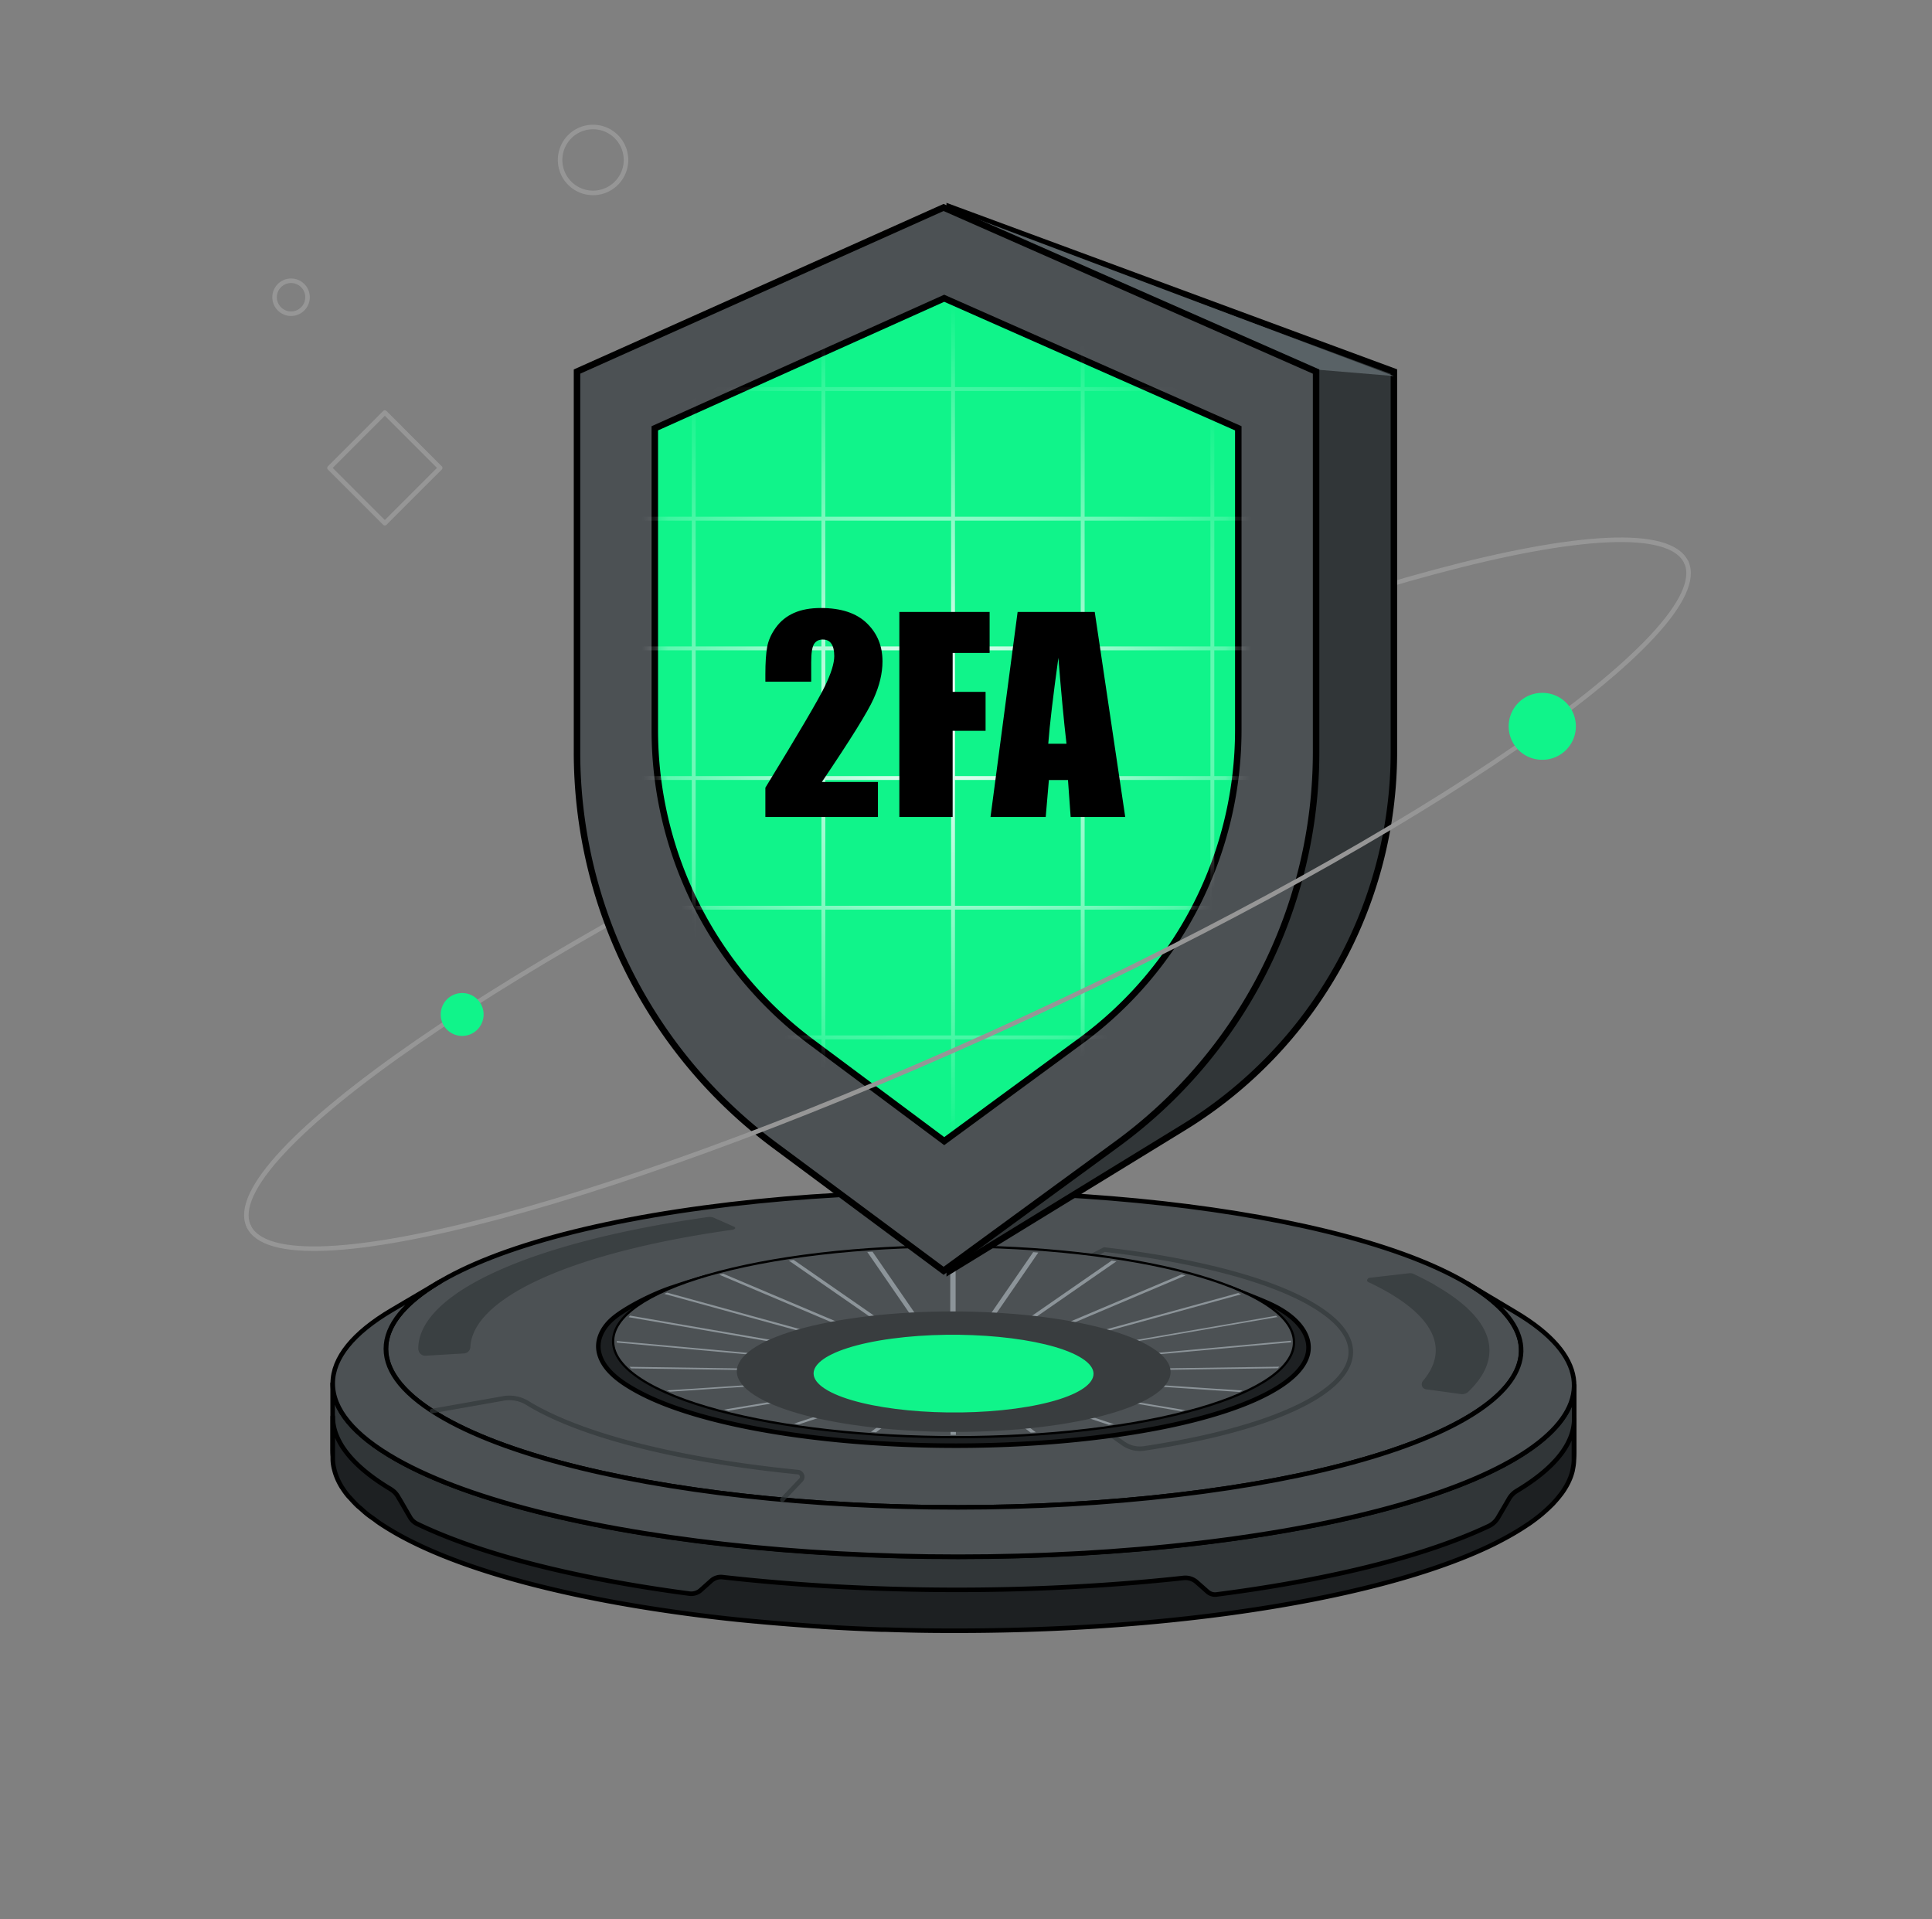 <svg xmlns="http://www.w3.org/2000/svg" width="149" height="148" fill="none" viewBox="0 0 149 148">
  <rect x="0" y="0" width="149" height="148" fill="#808080" stroke="none"/>
  <path fill="#313638" stroke="currentColor" stroke-linecap="round" stroke-linejoin="round" stroke-width=".35" d="M25.653 111.838v-5.147c0 1.969 1.578 3.972 4.908 5.854 11.633 6.617 40.308 9.381 64.043 6.192 16.944-2.274 26.792-6.986 26.803-11.894v5.147c-.022 4.908-9.859 9.609-26.814 11.895-23.734 3.188-52.41.413-64.043-6.192-3.33-1.894-4.908-3.896-4.897-5.855"/>
  <path fill="#4C5154" stroke="currentColor" stroke-linecap="round" stroke-linejoin="round" stroke-width=".35" d="M112.843 98.79c-10.643-6.05-36.859-8.586-58.57-5.659-21.699 2.917-30.666 10.186-20.023 16.237s36.859 8.586 58.57 5.658c21.698-2.916 30.666-10.185 20.023-16.236"/>
  <path fill="#4C5154" stroke="currentColor" stroke-linecap="round" stroke-linejoin="round" stroke-width=".35" d="m30.213 101.032 3.71-2.188c-5.44 3.211-5.767 7.063.316 10.523 10.643 6.051 36.859 8.587 58.569 5.659 21.46-2.884 30.46-10.022 20.382-16.03 1.23.74 2.471 1.47 3.7 2.21 11.024 6.562 1.176 14.364-22.287 17.52-23.734 3.189-52.409.414-64.042-6.192-6.65-3.776-6.301-7.987-.348-11.502"/>
  <path fill="#1D2022" stroke="currentColor" stroke-linecap="round" stroke-linejoin="round" stroke-width=".35" d="M121.407 110.01v-.566c-.022 1.926-1.556 3.809-4.429 5.528a1.7 1.7 0 0 0-.588.588c-.294.511-.566.968-.859 1.469a1.65 1.65 0 0 1-.708.653c-4.723 2.231-11.862 4.102-21.003 5.278a.87.87 0 0 1-.685-.207l-.838-.74a1.32 1.32 0 0 0-1.023-.327c-11.775 1.285-24.475 1.187-35.564-.065a1.12 1.12 0 0 0-.849.272l-.816.729a1.09 1.09 0 0 1-.881.272c-8.543-1.131-15.954-2.96-20.981-5.375a1.27 1.27 0 0 1-.577-.545c-.294-.5-.631-1.099-.87-1.49a1.8 1.8 0 0 0-.327-.436c-.196-.174-.435-.304-.49-.337-1.698-1.045-2.862-2.122-3.548-3.2-.293-.478-.5-.946-.609-1.425a3.7 3.7 0 0 1-.098-.838v3.265c0 .217.033.478.087.696 0 .011 0 .033.011.044.054.228.12.457.218.685 0 0 .01.022.01.033.099.228.218.468.36.696 0 .011.021.033.032.044.142.228.305.457.5.685l.099.098c.185.207.37.414.587.621.066.065.142.119.218.185.196.174.392.359.62.533.142.109.305.218.457.326.175.131.338.262.534.381.359.24.74.468 1.153.708 5.071 2.883 13.385 5.027 23.104 6.279 1.512.196 3.057.37 4.635.511.044 0 .087 0 .13.011 1.525.142 3.07.261 4.637.37.098 0 .196.011.283.022 1.534.098 3.09.174 4.657.228h.283c1.61.055 3.232.087 4.854.087h.098c7.171.022 14.473-.391 21.351-1.316 9.054-1.219 16.084-3.124 20.666-5.387.979-.49 1.85-.99 2.6-1.502.022-.011.033-.022.055-.032.348-.24.675-.49.979-.74a.6.6 0 0 0 .087-.077c.283-.239.544-.489.784-.729a.7.7 0 0 0 .087-.098c.228-.239.424-.489.609-.729.022-.032.044-.065.077-.109.174-.25.315-.5.435-.74.011-.032.032-.065.043-.098.12-.25.207-.511.272-.772 0-.022 0-.044.011-.066.055-.272.098-.533.098-.805v-2.546z"/>
  <g opacity=".66">
    <path stroke="#313638" stroke-linecap="round" stroke-linejoin="round" stroke-width=".35" d="m60.335 115.647 1.436-1.513c.207-.218.065-.577-.229-.609-8.618-.86-16.105-2.612-20.448-5.082-.152-.087-.293-.175-.435-.262a2.68 2.68 0 0 0-1.85-.337l-5.484.969"/>
    <path fill="#313638" d="M110.655 99.084a25 25 0 0 0-1.633-.838c-.109-.055-.239-.076-.37-.055l-3.025.349c-.163.021-.283.239-.109.326.501.229.969.479 1.404.718 3.939 2.242 4.712 4.669 2.818 6.911a.392.392 0 0 0 .24.642l2.699.37a.69.69 0 0 0 .566-.185c2.742-2.634 2.1-5.561-2.601-8.227zM56.58 94.59c-.38-.175-1.512-.675-1.512-.675a.9.9 0 0 0-.436-.066c-14.147 2.003-22.352 5.986-22.374 10.143 0 .315.25.576.566.555l2.95-.174a.52.52 0 0 0 .5-.479c.152-3.722 7.52-7.27 20.176-9.054.184-.022.391-.142.13-.262z"/>
    <path stroke="#313638" stroke-linecap="round" stroke-linejoin="round" stroke-width=".35" d="M101.035 100.509c-3.428-1.948-9.185-3.373-15.867-4.146l-11.35 5.866 12.797 9.076a2.23 2.23 0 0 0 1.633.391c14.299-2.143 20.034-7.062 12.797-11.176z"/>
  </g>
  <path fill="#1D2022" stroke="currentColor" stroke-linecap="round" stroke-linejoin="round" stroke-width=".35" d="M51.793 99.312a48 48 0 0 1 2.764-.86c-1.448.534-3.07.97-4.07 2.199-.686.838-.773 1.85-.13 2.742.5.686 1.229 1.186 1.958 1.6 5.746 3.265 19.904 4.636 31.635 3.058 11.72-1.578 16.563-5.507 10.817-8.771 0 0 2.47.936 3.276 1.327 2.035.958 2.927 2.253 2.873 3.407-.12 2.775-5.735 5.43-15.334 6.714-13.58 1.828-29.98.239-36.64-3.548-1.078-.609-2.351-1.48-2.71-2.742-.305-1.056.228-2.057 1.012-2.732.914-.794 2.96-1.86 4.538-2.394z"/>
  <path fill="#4C5154" stroke="currentColor" stroke-linecap="round" stroke-linejoin="round" stroke-width=".35" d="M97.03 100.314c6.367 3.612 1.002 7.955-11.97 9.707-12.972 1.741-28.642.228-35.009-3.385-6.366-3.613-1-7.955 11.971-9.707 12.972-1.741 28.642-.228 35.009 3.385"/>
  <path fill="#4C5154" d="M97.03 100.314c6.367 3.612 1.002 7.955-11.97 9.707-12.972 1.741-28.642.228-35.009-3.385-6.366-3.613-1-7.955 11.971-9.707 12.972-1.741 28.642-.228 35.009 3.385"/>
  <path fill="#8C9499" d="m98.532 101.587-.12-.12-23.473 4.059 20.775-5.713c-.076-.033-.142-.065-.218-.098l-20.763 5.713 16.704-7.073c-.098-.022-.196-.055-.305-.077l-16.682 7.063 11.655-8.075c-.12-.021-.25-.032-.37-.054l-11.644 8.064 5.985-8.684c-.13 0-.261-.022-.392-.033l-5.985 8.684v-8.902h-.414v8.891l-5.996-8.706c-.13 0-.272.022-.403.022l5.997 8.706-11.677-8.096c-.12.021-.25.032-.37.054l11.688 8.096-16.748-7.084c-.098.022-.207.054-.305.076l16.759 7.096-20.786-5.714c-.076.033-.152.066-.217.098l20.807 5.724-23.44-4.048s-.077.076-.11.12l23.452 4.048-24.366-2.209v.12l24.366 2.209-23.386-.338.12.12 23.364.337-20.6 1.361c.076.032.163.065.239.098l20.567-1.361-16.388 2.743c.109.022.207.054.315.087l16.378-2.743-11.296 3.733c.12.022.25.033.381.055l11.274-3.733-5.735 4.32c.131 0 .261.022.392.033l5.746-4.331v4.527h.413v-4.527l5.768 4.353c.13 0 .272-.011.403-.022l-5.779-4.353 11.405 3.776c.13-.022.25-.033.38-.054l-11.426-3.787 16.596 2.785c.109-.021.218-.054.327-.076l-16.64-2.786 20.84 1.382c.076-.032.152-.065.229-.108l-20.862-1.382 23.593-.338s.076-.076.109-.119l-23.593.337 24.496-2.22v-.12l-24.485 2.22 23.484-4.059z"/>
  <path fill="#393D3F" d="M88.564 103.763c4.07 2.307.642 5.082-7.65 6.203-8.293 1.11-18.316.142-22.375-2.165-4.07-2.308-.642-5.083 7.65-6.203s18.316-.142 22.375 2.165"/>
  <path fill="#10F48A" d="M83.232 104.623c2.622 1.491.413 3.286-4.94 4.005-5.355.718-11.82.098-14.442-1.393s-.413-3.287 4.94-4.005c5.355-.718 11.82-.098 14.442 1.393"/>
  <path stroke="#969696" stroke-linecap="round" stroke-linejoin="round" stroke-width=".35" d="M19.178 94.557c-2.437-5.29 20.394-21.036 51.017-35.172 30.612-14.136 57.415-21.308 59.853-16.019"/>
  <path fill="#10F48A" d="M35.643 79.887a1.654 1.654 0 1 0 0-3.308 1.654 1.654 0 0 0 0 3.308"/>
  <path fill="#313638" stroke="currentColor" stroke-width=".5" d="M107.5 28.654 73.244 16v82l18.058-11.07A33.93 33.93 0 0 0 107.5 58z"/>
  <path fill="#596266" d="m107.5 29-6-.5L73 16z"/>
  <path fill="#4C5154" stroke="currentColor" stroke-width=".5" d="M101.5 28.654 72.772 16 44.5 28.654V58a37.78 37.78 0 0 0 15.253 30.33L72.772 98l13.39-9.787A37.42 37.42 0 0 0 101.5 58z"/>
  <path fill="#10F48A" stroke="currentColor" stroke-width=".5" d="M95.5 33.03 72.82 23 50.5 33.03v23.263a30.02 30.02 0 0 0 12.073 24.065L72.82 88l10.538-7.735A29.74 29.74 0 0 0 95.5 56.293z"/>
  <mask id="a" width="46" height="65" x="50" y="23" maskUnits="userSpaceOnUse" style="mask-type:alpha">
    <path fill="#ECA300" d="M95.5 33.03 72.82 23 50.5 33.03v23.263a30.02 30.02 0 0 0 12.073 24.065L72.82 88l10.538-7.735A29.74 29.74 0 0 0 95.5 56.293z"/>
  </mask>
  <g mask="url(#a)">
    <path fill="url(#b)" fill-rule="evenodd" d="M53.35 87.5v-7.35H40.5v-.3h12.85v-9.7H40.5v-.3h12.85v-9.7H40.5v-.3h12.85v-9.7H40.5v-.3h12.85v-9.7H40.5v-.3h12.85v-9.7H40.5v-.3h12.85V23.5h.3v6.35h9.7V23.5h.3v6.35h9.7V23.5h.3v6.35h9.7V23.5h.3v6.35h9.7V23.5h.3v6.35h10.85v.3H93.65v9.7h10.85v.3H93.65v9.7h10.85v.3H93.65v9.7h10.85v.3H93.65v9.7h10.85v.3H93.65v9.7h10.85v.3H93.65v7.35h-.3v-7.35h-9.7v7.35h-.3v-7.35h-9.7v7.35h-.3v-7.35h-9.7v7.35h-.3v-7.35h-9.7v7.35zm40-57.35h-9.7v9.7h9.7zm-10 0h-9.7v9.7h9.7zm-10 0h-9.7v9.7h9.7zm-10 0h-9.7v9.7h9.7zm-9.7 19.7v-9.7h9.7v9.7zm10 0v-9.7h9.7v9.7zm10 0v-9.7h9.7v9.7zm10 0v-9.7h9.7v9.7zm9.7.3h-9.7v9.7h9.7zm-10 0h-9.7v9.7h9.7zm-10 0h-9.7v9.7h9.7zm-10 0h-9.7v9.7h9.7zm-9.7 19.7v-9.7h9.7v9.7zm10 0v-9.7h9.7v9.7zm10 0v-9.7h9.7v9.7zm10 0v-9.7h9.7v9.7zm9.7.3h-9.7v9.7h9.7zm-10 0h-9.7v9.7h9.7zm-10 0h-9.7v9.7h9.7zm-10 0h-9.7v9.7h9.7z" clip-rule="evenodd"/>
  </g>
  <path fill="currentColor" d="M67.709 60.305V63h-8.682v-2.256q3.858-6.308 4.58-7.803.733-1.503.733-2.343 0-.645-.225-.957-.214-.323-.664-.323t-.674.352q-.215.352-.215 1.396v1.504h-3.535v-.576q0-1.328.137-2.09.137-.772.674-1.513.537-.743 1.396-1.123.86-.381 2.06-.381 2.355 0 3.556 1.172 1.21 1.161 1.21 2.949 0 1.358-.683 2.87-.674 1.515-3.994 6.427zm1.65-13.115h6.963v3.163h-2.851v2.999h2.539v3.007h-2.54V63h-4.11zm15.069 0L86.78 63h-4.209l-.205-2.842h-1.474L80.648 63h-4.257l2.09-15.81zM82.25 57.356q-.312-2.685-.625-6.631-.625 4.53-.781 6.63z"/>
  <path stroke="#969696" stroke-linecap="round" stroke-linejoin="round" stroke-width=".35" d="M130.048 43.355c2.437 5.289-20.394 21.036-51.017 35.172s-57.404 21.318-59.853 16.03"/>
  <path fill="#10F48A" d="M118.882 58.59a2.58 2.58 0 1 0 .001-5.158 2.58 2.58 0 0 0-.001 5.159"/>
  <path stroke="#969696" stroke-linecap="round" stroke-linejoin="round" stroke-miterlimit="10" stroke-width=".35" d="M45.737 14.876a2.54 2.54 0 1 0 0-5.082 2.54 2.54 0 0 0 0 5.082M22.447 24.192a1.27 1.27 0 1 0 0-2.54 1.27 1.27 0 0 0 0 2.54M29.68 31.814l-4.269 4.269 4.268 4.268 4.269-4.268z"/>
  <defs>
    <radialGradient id="b" cx="0" cy="0" r="1" gradientTransform="rotate(90 8.5 64)scale(32)" gradientUnits="userSpaceOnUse">
      <stop stop-color="#fff"/>
      <stop offset="1" stop-color="#fff" stop-opacity="0"/>
    </radialGradient>
  </defs>
</svg>
